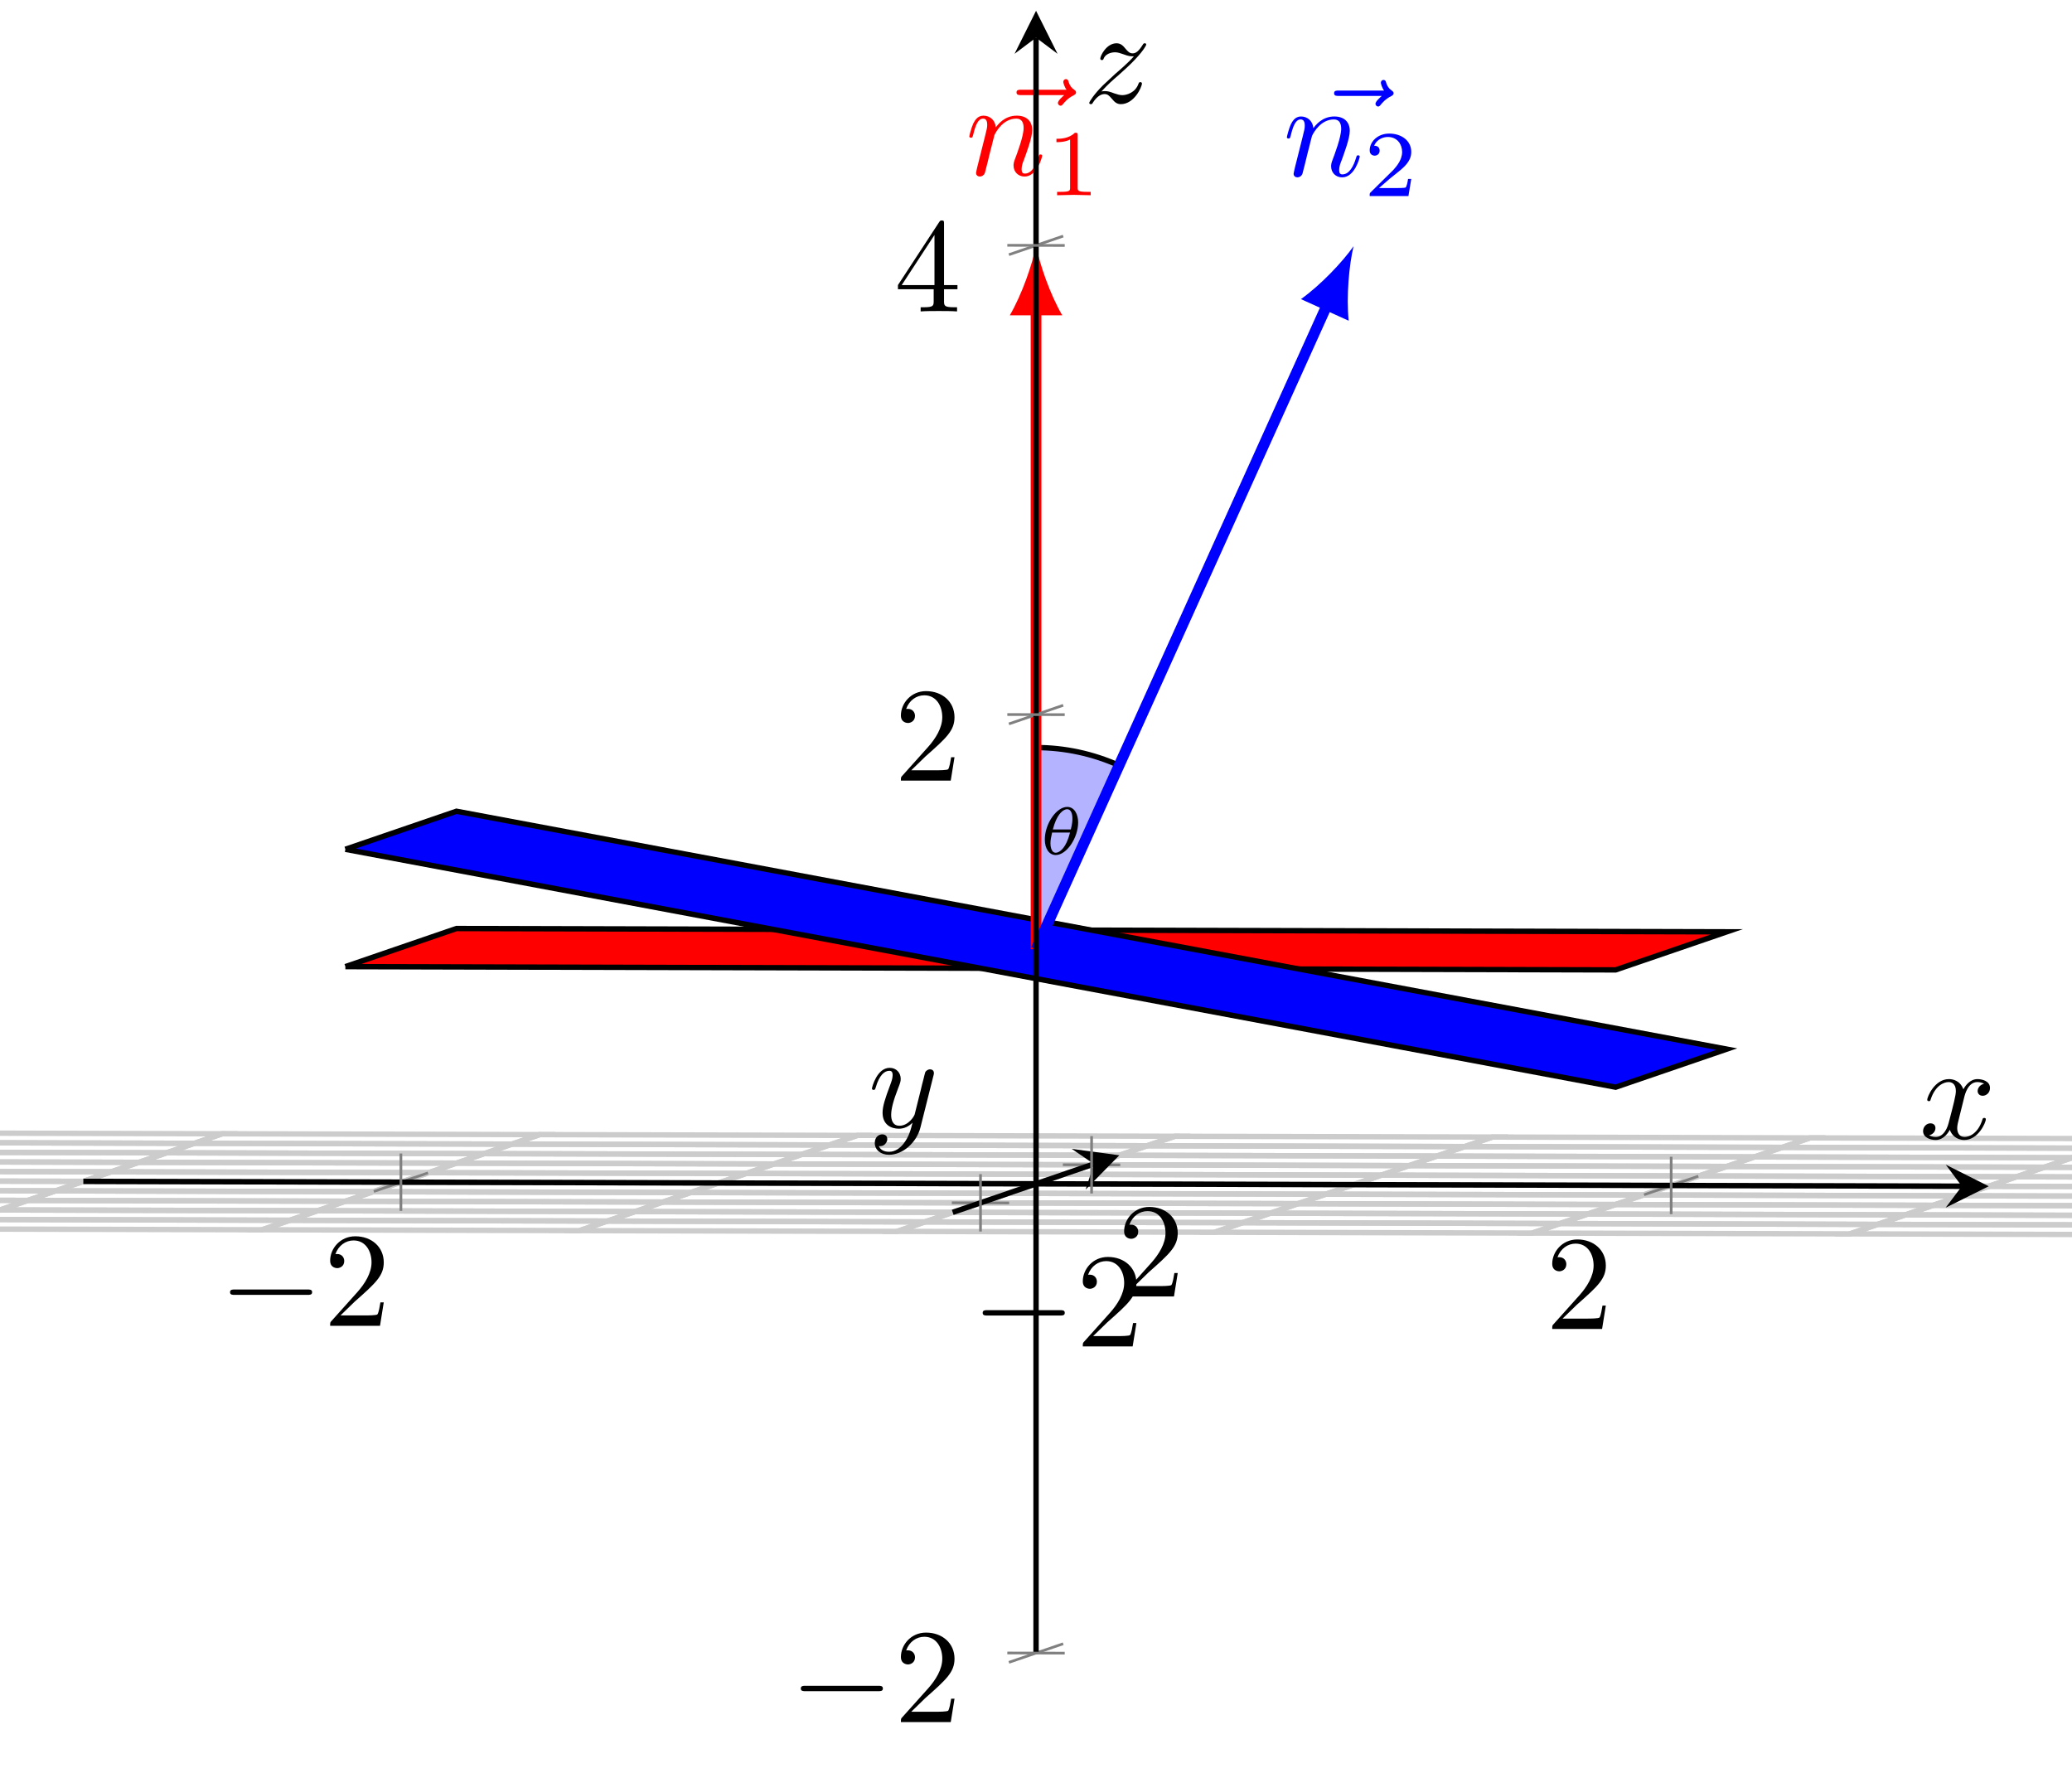 <?xml version='1.0' encoding='UTF-8'?>
<!-- This file was generated by dvisvgm 3.2.2 -->
<svg version='1.1' xmlns='http://www.w3.org/2000/svg' xmlns:xlink='http://www.w3.org/1999/xlink' width='230.357pt' height='197.658pt' viewBox='0 -131.772 153.571 131.772'>
<defs>
<clipPath id='clip1'>
<path d='M153.574 11.203V132.906L12.352 133.273L0 129.039V7.336L141.223 6.969Z'/>
</clipPath>
</defs>
<g id='page1'>
<g transform='matrix(1 0 0 -1 0 0)'>
<path d='M-30.605 47.871L-7.07 47.812L-9.129 47.105L-32.664 47.168Z' stroke='#ccc' fill='none' stroke-width='.399' stroke-miterlimit='10' clip-path='url(#clip1)'/>
<path d='M-7.07 47.812L16.469 47.75L14.41 47.043L-9.129 47.105Z' stroke='#ccc' fill='none' stroke-width='.399' stroke-miterlimit='10' clip-path='url(#clip1)'/>
<path d='M16.469 47.75L40.004 47.688L37.945 46.984L14.41 47.043Z' stroke='#ccc' fill='none' stroke-width='.399' stroke-miterlimit='10' clip-path='url(#clip1)'/>
<path d='M40.004 47.688L63.543 47.629L61.484 46.922L37.945 46.984Z' stroke='#ccc' fill='none' stroke-width='.399' stroke-miterlimit='10' clip-path='url(#clip1)'/>
<path d='M63.543 47.629L87.078 47.566L85.02 46.863L61.484 46.922Z' stroke='#ccc' fill='none' stroke-width='.399' stroke-miterlimit='10' clip-path='url(#clip1)'/>
<path d='M87.078 47.566L110.617 47.508L108.559 46.801L85.02 46.863Z' stroke='#ccc' fill='none' stroke-width='.399' stroke-miterlimit='10' clip-path='url(#clip1)'/>
<path d='M110.617 47.508L134.152 47.445L132.094 46.742L108.559 46.801Z' stroke='#ccc' fill='none' stroke-width='.399' stroke-miterlimit='10' clip-path='url(#clip1)'/>
<path d='M134.152 47.445L157.691 47.387L155.633 46.68L132.094 46.742Z' stroke='#ccc' fill='none' stroke-width='.399' stroke-miterlimit='10' clip-path='url(#clip1)'/>
<path d='M157.691 47.387L181.227 47.324L179.172 46.617L155.633 46.68Z' stroke='#ccc' fill='none' stroke-width='.399' stroke-miterlimit='10' clip-path='url(#clip1)'/>
<path d='M181.227 47.324L204.766 47.262L202.707 46.559L179.172 46.617Z' stroke='#ccc' fill='none' stroke-width='.399' stroke-miterlimit='10' clip-path='url(#clip1)'/>
<path d='M-32.664 47.168L-9.129 47.105L-11.188 46.398L-34.723 46.461Z' stroke='#ccc' fill='none' stroke-width='.399' stroke-miterlimit='10' clip-path='url(#clip1)'/>
<path d='M-9.129 47.105L14.41 47.043L12.352 46.34L-11.188 46.398Z' stroke='#ccc' fill='none' stroke-width='.399' stroke-miterlimit='10' clip-path='url(#clip1)'/>
<path d='M14.41 47.043L37.945 46.984L35.887 46.277L12.352 46.34Z' stroke='#ccc' fill='none' stroke-width='.399' stroke-miterlimit='10' clip-path='url(#clip1)'/>
<path d='M37.945 46.984L61.484 46.922L59.426 46.219L35.887 46.277Z' stroke='#ccc' fill='none' stroke-width='.399' stroke-miterlimit='10' clip-path='url(#clip1)'/>
<path d='M61.484 46.922L85.02 46.863L82.965 46.156L59.426 46.219Z' stroke='#ccc' fill='none' stroke-width='.399' stroke-miterlimit='10' clip-path='url(#clip1)'/>
<path d='M85.02 46.863L108.559 46.801L106.5 46.098L82.965 46.156Z' stroke='#ccc' fill='none' stroke-width='.399' stroke-miterlimit='10' clip-path='url(#clip1)'/>
<path d='M108.559 46.801L132.094 46.742L130.039 46.035L106.5 46.098Z' stroke='#ccc' fill='none' stroke-width='.399' stroke-miterlimit='10' clip-path='url(#clip1)'/>
<path d='M132.094 46.742L155.633 46.68L153.574 45.973L130.039 46.035Z' stroke='#ccc' fill='none' stroke-width='.399' stroke-miterlimit='10' clip-path='url(#clip1)'/>
<path d='M155.633 46.68L179.172 46.617L177.113 45.914L153.574 45.973Z' stroke='#ccc' fill='none' stroke-width='.399' stroke-miterlimit='10' clip-path='url(#clip1)'/>
<path d='M179.172 46.617L202.707 46.559L200.648 45.852L177.113 45.914Z' stroke='#ccc' fill='none' stroke-width='.399' stroke-miterlimit='10' clip-path='url(#clip1)'/>
<path d='M-34.723 46.461L-11.188 46.398L-13.246 45.695L-36.781 45.754Z' stroke='#ccc' fill='none' stroke-width='.399' stroke-miterlimit='10' clip-path='url(#clip1)'/>
<path d='M-11.188 46.398L12.352 46.34L10.293 45.633L-13.246 45.695Z' stroke='#ccc' fill='none' stroke-width='.399' stroke-miterlimit='10' clip-path='url(#clip1)'/>
<path d='M12.352 46.34L35.887 46.277L33.832 45.574L10.293 45.633Z' stroke='#ccc' fill='none' stroke-width='.399' stroke-miterlimit='10' clip-path='url(#clip1)'/>
<path d='M35.887 46.277L59.426 46.219L57.367 45.512L33.832 45.574Z' stroke='#ccc' fill='none' stroke-width='.399' stroke-miterlimit='10' clip-path='url(#clip1)'/>
<path d='M59.426 46.219L82.965 46.156L80.906 45.453L57.367 45.512Z' stroke='#ccc' fill='none' stroke-width='.399' stroke-miterlimit='10' clip-path='url(#clip1)'/>
<path d='M82.965 46.156L106.5 46.098L104.441 45.391L80.906 45.453Z' stroke='#ccc' fill='none' stroke-width='.399' stroke-miterlimit='10' clip-path='url(#clip1)'/>
<path d='M106.5 46.098L130.039 46.035L127.98 45.328L104.441 45.391Z' stroke='#ccc' fill='none' stroke-width='.399' stroke-miterlimit='10' clip-path='url(#clip1)'/>
<path d='M130.039 46.035L153.574 45.973L151.516 45.27L127.98 45.328Z' stroke='#ccc' fill='none' stroke-width='.399' stroke-miterlimit='10' clip-path='url(#clip1)'/>
<path d='M153.574 45.973L177.113 45.914L175.055 45.207L151.516 45.27Z' stroke='#ccc' fill='none' stroke-width='.399' stroke-miterlimit='10' clip-path='url(#clip1)'/>
<path d='M177.113 45.914L200.648 45.852L198.59 45.148L175.055 45.207Z' stroke='#ccc' fill='none' stroke-width='.399' stroke-miterlimit='10' clip-path='url(#clip1)'/>
<path d='M-36.781 45.754L-13.246 45.695L-15.301 44.988L-38.84 45.051Z' stroke='#ccc' fill='none' stroke-width='.399' stroke-miterlimit='10' clip-path='url(#clip1)'/>
<path d='M-13.246 45.695L10.293 45.633L8.234 44.93L-15.301 44.988Z' stroke='#ccc' fill='none' stroke-width='.399' stroke-miterlimit='10' clip-path='url(#clip1)'/>
<path d='M10.293 45.633L33.832 45.574L31.773 44.867L8.234 44.93Z' stroke='#ccc' fill='none' stroke-width='.399' stroke-miterlimit='10' clip-path='url(#clip1)'/>
<path d='M33.832 45.574L57.367 45.512L55.309 44.809L31.773 44.867Z' stroke='#ccc' fill='none' stroke-width='.399' stroke-miterlimit='10' clip-path='url(#clip1)'/>
<path d='M57.367 45.512L80.906 45.453L78.848 44.746L55.309 44.809Z' stroke='#ccc' fill='none' stroke-width='.399' stroke-miterlimit='10' clip-path='url(#clip1)'/>
<path d='M80.906 45.453L104.441 45.391L102.383 44.684L78.848 44.746Z' stroke='#ccc' fill='none' stroke-width='.399' stroke-miterlimit='10' clip-path='url(#clip1)'/>
<path d='M104.441 45.391L127.98 45.328L125.922 44.625L102.383 44.684Z' stroke='#ccc' fill='none' stroke-width='.399' stroke-miterlimit='10' clip-path='url(#clip1)'/>
<path d='M127.98 45.328L151.516 45.27L149.457 44.562L125.922 44.625Z' stroke='#ccc' fill='none' stroke-width='.399' stroke-miterlimit='10' clip-path='url(#clip1)'/>
<path d='M151.516 45.27L175.055 45.207L172.996 44.504L149.457 44.562Z' stroke='#ccc' fill='none' stroke-width='.399' stroke-miterlimit='10' clip-path='url(#clip1)'/>
<path d='M175.055 45.207L198.59 45.148L196.531 44.441L172.996 44.504Z' stroke='#ccc' fill='none' stroke-width='.399' stroke-miterlimit='10' clip-path='url(#clip1)'/>
<path d='M-38.84 45.051L-15.301 44.988L-17.359 44.285L-40.898 44.344Z' stroke='#ccc' fill='none' stroke-width='.399' stroke-miterlimit='10' clip-path='url(#clip1)'/>
<path d='M-15.301 44.988L8.234 44.93L6.176 44.223L-17.359 44.285Z' stroke='#ccc' fill='none' stroke-width='.399' stroke-miterlimit='10' clip-path='url(#clip1)'/>
<path d='M8.234 44.93L31.773 44.867L29.715 44.164L6.176 44.223Z' stroke='#ccc' fill='none' stroke-width='.399' stroke-miterlimit='10' clip-path='url(#clip1)'/>
<path d='M31.773 44.867L55.309 44.809L53.25 44.102L29.715 44.164Z' stroke='#ccc' fill='none' stroke-width='.399' stroke-miterlimit='10' clip-path='url(#clip1)'/>
<path d='M55.309 44.809L78.848 44.746L76.789 44.039L53.25 44.102Z' stroke='#ccc' fill='none' stroke-width='.399' stroke-miterlimit='10' clip-path='url(#clip1)'/>
<path d='M78.848 44.746L102.383 44.684L100.324 43.98L76.789 44.039Z' stroke='#ccc' fill='none' stroke-width='.399' stroke-miterlimit='10' clip-path='url(#clip1)'/>
<path d='M102.383 44.684L125.922 44.625L123.863 43.918L100.324 43.98Z' stroke='#ccc' fill='none' stroke-width='.399' stroke-miterlimit='10' clip-path='url(#clip1)'/>
<path d='M125.922 44.625L149.457 44.562L147.398 43.859L123.863 43.918Z' stroke='#ccc' fill='none' stroke-width='.399' stroke-miterlimit='10' clip-path='url(#clip1)'/>
<path d='M149.457 44.562L172.996 44.504L170.938 43.797L147.398 43.859Z' stroke='#ccc' fill='none' stroke-width='.399' stroke-miterlimit='10' clip-path='url(#clip1)'/>
<path d='M172.996 44.504L196.531 44.441L194.473 43.738L170.938 43.797Z' stroke='#ccc' fill='none' stroke-width='.399' stroke-miterlimit='10' clip-path='url(#clip1)'/>
<path d='M-40.898 44.344L-17.359 44.285L-19.418 43.578L-42.957 43.641Z' stroke='#ccc' fill='none' stroke-width='.399' stroke-miterlimit='10' clip-path='url(#clip1)'/>
<path d='M-17.359 44.285L6.176 44.223L4.117 43.52L-19.418 43.578Z' stroke='#ccc' fill='none' stroke-width='.399' stroke-miterlimit='10' clip-path='url(#clip1)'/>
<path d='M6.176 44.223L29.715 44.164L27.656 43.457L4.117 43.52Z' stroke='#ccc' fill='none' stroke-width='.399' stroke-miterlimit='10' clip-path='url(#clip1)'/>
<path d='M29.715 44.164L53.25 44.102L51.191 43.395L27.656 43.457Z' stroke='#ccc' fill='none' stroke-width='.399' stroke-miterlimit='10' clip-path='url(#clip1)'/>
<path d='M53.25 44.102L76.789 44.039L74.73 43.336L51.191 43.395Z' stroke='#ccc' fill='none' stroke-width='.399' stroke-miterlimit='10' clip-path='url(#clip1)'/>
<path d='M76.789 44.039L100.324 43.98L98.266 43.273L74.73 43.336Z' stroke='#ccc' fill='none' stroke-width='.399' stroke-miterlimit='10' clip-path='url(#clip1)'/>
<path d='M100.324 43.98L123.863 43.918L121.805 43.215L98.266 43.273Z' stroke='#ccc' fill='none' stroke-width='.399' stroke-miterlimit='10' clip-path='url(#clip1)'/>
<path d='M123.863 43.918L147.398 43.859L145.34 43.152L121.805 43.215Z' stroke='#ccc' fill='none' stroke-width='.399' stroke-miterlimit='10' clip-path='url(#clip1)'/>
<path d='M147.398 43.859L170.938 43.797L168.879 43.094L145.34 43.152Z' stroke='#ccc' fill='none' stroke-width='.399' stroke-miterlimit='10' clip-path='url(#clip1)'/>
<path d='M170.938 43.797L194.473 43.738L192.414 43.031L168.879 43.094Z' stroke='#ccc' fill='none' stroke-width='.399' stroke-miterlimit='10' clip-path='url(#clip1)'/>
<path d='M-42.957 43.641L-19.418 43.578L-21.477 42.875L-45.016 42.934Z' stroke='#ccc' fill='none' stroke-width='.399' stroke-miterlimit='10' clip-path='url(#clip1)'/>
<path d='M-19.418 43.578L4.117 43.52L2.059 42.812L-21.477 42.875Z' stroke='#ccc' fill='none' stroke-width='.399' stroke-miterlimit='10' clip-path='url(#clip1)'/>
<path d='M4.117 43.52L27.656 43.457L25.598 42.75L2.059 42.812Z' stroke='#ccc' fill='none' stroke-width='.399' stroke-miterlimit='10' clip-path='url(#clip1)'/>
<path d='M27.656 43.457L51.191 43.395L49.133 42.691L25.598 42.75Z' stroke='#ccc' fill='none' stroke-width='.399' stroke-miterlimit='10' clip-path='url(#clip1)'/>
<path d='M51.191 43.395L74.73 43.336L72.672 42.629L49.133 42.691Z' stroke='#ccc' fill='none' stroke-width='.399' stroke-miterlimit='10' clip-path='url(#clip1)'/>
<path d='M74.73 43.336L98.266 43.273L96.207 42.57L72.672 42.629Z' stroke='#ccc' fill='none' stroke-width='.399' stroke-miterlimit='10' clip-path='url(#clip1)'/>
<path d='M98.266 43.273L121.805 43.215L119.746 42.508L96.207 42.57Z' stroke='#ccc' fill='none' stroke-width='.399' stroke-miterlimit='10' clip-path='url(#clip1)'/>
<path d='M121.805 43.215L145.34 43.152L143.281 42.449L119.746 42.508Z' stroke='#ccc' fill='none' stroke-width='.399' stroke-miterlimit='10' clip-path='url(#clip1)'/>
<path d='M145.34 43.152L168.879 43.094L166.82 42.387L143.281 42.449Z' stroke='#ccc' fill='none' stroke-width='.399' stroke-miterlimit='10' clip-path='url(#clip1)'/>
<path d='M168.879 43.094L192.414 43.031L190.355 42.324L166.82 42.387Z' stroke='#ccc' fill='none' stroke-width='.399' stroke-miterlimit='10' clip-path='url(#clip1)'/>
<path d='M-45.016 42.934L-21.477 42.875L-23.535 42.168L-47.074 42.23Z' stroke='#ccc' fill='none' stroke-width='.399' stroke-miterlimit='10' clip-path='url(#clip1)'/>
<path d='M-21.477 42.875L2.059 42.812L0 42.105L-23.535 42.168Z' stroke='#ccc' fill='none' stroke-width='.399' stroke-miterlimit='10' clip-path='url(#clip1)'/>
<path d='M2.059 42.812L25.598 42.75L23.539 42.047L0 42.105Z' stroke='#ccc' fill='none' stroke-width='.399' stroke-miterlimit='10' clip-path='url(#clip1)'/>
<path d='M25.598 42.75L49.133 42.691L47.074 41.984L23.539 42.047Z' stroke='#ccc' fill='none' stroke-width='.399' stroke-miterlimit='10' clip-path='url(#clip1)'/>
<path d='M49.133 42.691L72.672 42.629L70.613 41.926L47.074 41.984Z' stroke='#ccc' fill='none' stroke-width='.399' stroke-miterlimit='10' clip-path='url(#clip1)'/>
<path d='M72.672 42.629L96.207 42.57L94.148 41.863L70.613 41.926Z' stroke='#ccc' fill='none' stroke-width='.399' stroke-miterlimit='10' clip-path='url(#clip1)'/>
<path d='M96.207 42.57L119.746 42.508L117.688 41.805L94.148 41.863Z' stroke='#ccc' fill='none' stroke-width='.399' stroke-miterlimit='10' clip-path='url(#clip1)'/>
<path d='M119.746 42.508L143.281 42.449L141.223 41.742L117.688 41.805Z' stroke='#ccc' fill='none' stroke-width='.399' stroke-miterlimit='10' clip-path='url(#clip1)'/>
<path d='M143.281 42.449L166.82 42.387L164.762 41.68L141.223 41.742Z' stroke='#ccc' fill='none' stroke-width='.399' stroke-miterlimit='10' clip-path='url(#clip1)'/>
<path d='M166.82 42.387L190.355 42.324L188.301 41.621L164.762 41.68Z' stroke='#ccc' fill='none' stroke-width='.399' stroke-miterlimit='10' clip-path='url(#clip1)'/>
<path d='M-47.074 42.23L-23.535 42.168L-25.594 41.461L-49.133 41.523Z' stroke='#ccc' fill='none' stroke-width='.399' stroke-miterlimit='10' clip-path='url(#clip1)'/>
<path d='M-23.535 42.168L0 42.105L-2.059 41.402L-25.594 41.461Z' stroke='#ccc' fill='none' stroke-width='.399' stroke-miterlimit='10' clip-path='url(#clip1)'/>
<path d='M0 42.105L23.539 42.047L21.48 41.34L-2.059 41.402Z' stroke='#ccc' fill='none' stroke-width='.399' stroke-miterlimit='10' clip-path='url(#clip1)'/>
<path d='M23.539 42.047L47.074 41.984L45.016 41.281L21.48 41.34Z' stroke='#ccc' fill='none' stroke-width='.399' stroke-miterlimit='10' clip-path='url(#clip1)'/>
<path d='M47.074 41.984L70.613 41.926L68.555 41.219L45.016 41.281Z' stroke='#ccc' fill='none' stroke-width='.399' stroke-miterlimit='10' clip-path='url(#clip1)'/>
<path d='M70.613 41.926L94.148 41.863L92.09 41.16L68.555 41.219Z' stroke='#ccc' fill='none' stroke-width='.399' stroke-miterlimit='10' clip-path='url(#clip1)'/>
<path d='M94.148 41.863L117.688 41.805L115.629 41.098L92.09 41.16Z' stroke='#ccc' fill='none' stroke-width='.399' stroke-miterlimit='10' clip-path='url(#clip1)'/>
<path d='M117.688 41.805L141.223 41.742L139.168 41.035L115.629 41.098Z' stroke='#ccc' fill='none' stroke-width='.399' stroke-miterlimit='10' clip-path='url(#clip1)'/>
<path d='M141.223 41.742L164.762 41.68L162.703 40.977L139.168 41.035Z' stroke='#ccc' fill='none' stroke-width='.399' stroke-miterlimit='10' clip-path='url(#clip1)'/>
<path d='M164.762 41.68L188.301 41.621L186.242 40.914L162.703 40.977Z' stroke='#ccc' fill='none' stroke-width='.399' stroke-miterlimit='10' clip-path='url(#clip1)'/>
<path d='M-49.133 41.523L-25.594 41.461L-27.652 40.758L-51.191 40.816Z' stroke='#ccc' fill='none' stroke-width='.399' stroke-miterlimit='10' clip-path='url(#clip1)'/>
<path d='M-25.594 41.461L-2.059 41.402L-4.117 40.695L-27.652 40.758Z' stroke='#ccc' fill='none' stroke-width='.399' stroke-miterlimit='10' clip-path='url(#clip1)'/>
<path d='M-2.059 41.402L21.48 41.34L19.422 40.637L-4.117 40.695Z' stroke='#ccc' fill='none' stroke-width='.399' stroke-miterlimit='10' clip-path='url(#clip1)'/>
<path d='M21.48 41.34L45.016 41.281L42.957 40.574L19.422 40.637Z' stroke='#ccc' fill='none' stroke-width='.399' stroke-miterlimit='10' clip-path='url(#clip1)'/>
<path d='M45.016 41.281L68.555 41.219L66.496 40.516L42.957 40.574Z' stroke='#ccc' fill='none' stroke-width='.399' stroke-miterlimit='10' clip-path='url(#clip1)'/>
<path d='M68.555 41.219L92.09 41.16L90.035 40.453L66.496 40.516Z' stroke='#ccc' fill='none' stroke-width='.399' stroke-miterlimit='10' clip-path='url(#clip1)'/>
<path d='M92.09 41.16L115.629 41.098L113.57 40.391L90.035 40.453Z' stroke='#ccc' fill='none' stroke-width='.399' stroke-miterlimit='10' clip-path='url(#clip1)'/>
<path d='M115.629 41.098L139.168 41.035L137.109 40.332L113.57 40.391Z' stroke='#ccc' fill='none' stroke-width='.399' stroke-miterlimit='10' clip-path='url(#clip1)'/>
<path d='M139.168 41.035L162.703 40.977L160.645 40.27L137.109 40.332Z' stroke='#ccc' fill='none' stroke-width='.399' stroke-miterlimit='10' clip-path='url(#clip1)'/>
<path d='M162.703 40.977L186.242 40.914L184.184 40.211L160.645 40.27Z' stroke='#ccc' fill='none' stroke-width='.399' stroke-miterlimit='10' clip-path='url(#clip1)'/>
<path d='M25.598 60.137L33.832 62.961L127.98 62.715L119.746 59.895L25.598 60.137' fill='#f00' clip-path='url(#clip1)'/>
<path d='M25.598 60.137L33.832 62.961L127.98 62.715L119.746 59.895L25.598 60.137' stroke='#000' fill='none' stroke-width='.399' stroke-miterlimit='10' clip-path='url(#clip1)'/>
<path d='M25.598 68.832L33.832 71.652L127.98 54.023L119.746 51.203L25.598 68.832' fill='#00f' clip-path='url(#clip1)'/>
<path d='M25.598 68.832L33.832 71.652L127.98 54.023L119.746 51.203L25.598 68.832' stroke='#000' fill='none' stroke-width='.399' stroke-miterlimit='10' clip-path='url(#clip1)'/>
<path d='M76.789 61.426L82.941 75.047C81.008 75.918 78.91 76.371 76.789 76.371Z' fill='#b3b3ff' clip-path='url(#clip1)'/>
<path d='M82.941 75.047C81.008 75.918 78.91 76.371 76.789 76.371' stroke='#000' fill='none' stroke-width='.399' stroke-miterlimit='10' clip-path='url(#clip1)'/>
<path d='M79.909 70.822C79.909 71.425 79.635 71.973 79.097 71.973C78.3 71.973 77.439 70.723 77.439 69.558C77.439 68.88 77.758 68.407 78.245 68.407C79.062 68.407 79.909 69.692 79.909 70.822ZM78.036 70.304C78.355 71.544 78.858 71.803 79.092 71.803C79.371 71.803 79.485 71.489 79.485 71.096C79.485 70.947 79.475 70.748 79.366 70.304H78.036ZM79.306 70.075C79.007 68.88 78.504 68.576 78.255 68.576C77.882 68.576 77.857 69.129 77.857 69.279C77.857 69.473 77.892 69.707 77.977 70.075H79.306Z' clip-path='url(#clip1)'/>
<path d='M76.789 61.426V108.926' stroke='#f00' fill='none' stroke-width='.797' stroke-miterlimit='10' clip-path='url(#clip1)'/>
<path d='M76.789 113.586C76.527 112.207 75.75 109.961 74.844 108.406H78.73C77.824 109.961 77.047 112.207 76.789 113.586' fill='#f00' clip-path='url(#clip1)'/>
<path d='M78.877 124.724C78.737 124.595 78.409 124.316 78.409 124.137C78.409 124.037 78.508 123.937 78.608 123.937C78.697 123.937 78.747 124.007 78.797 124.067C78.916 124.217 79.146 124.495 79.584 124.714C79.653 124.754 79.753 124.804 79.753 124.923C79.753 125.023 79.683 125.073 79.614 125.123C79.395 125.272 79.285 125.451 79.205 125.69C79.186 125.78 79.146 125.909 79.006 125.909C78.867 125.909 78.807 125.78 78.807 125.7C78.807 125.651 78.887 125.332 79.046 125.123H75.69C75.521 125.123 75.341 125.123 75.341 124.923C75.341 124.724 75.521 124.724 75.69 124.724H78.877Z' fill='#f00' clip-path='url(#clip1)'/>
<path d='M72.432 119.387C72.402 119.237 72.342 119.008 72.342 118.958C72.342 118.779 72.482 118.689 72.631 118.689C72.751 118.689 72.93 118.769 73 118.968C73.01 118.988 73.129 119.456 73.189 119.705L73.408 120.602C73.468 120.821 73.527 121.04 73.577 121.269C73.617 121.438 73.697 121.727 73.707 121.767C73.856 122.075 74.384 122.982 75.33 122.982C75.778 122.982 75.868 122.613 75.868 122.285C75.868 121.667 75.38 120.392 75.22 119.964C75.131 119.735 75.121 119.616 75.121 119.506C75.121 119.038 75.469 118.689 75.937 118.689C76.873 118.689 77.242 120.143 77.242 120.223C77.242 120.323 77.152 120.323 77.122 120.323C77.023 120.323 77.023 120.293 76.973 120.143C76.774 119.466 76.445 118.909 75.957 118.909C75.788 118.909 75.718 119.008 75.718 119.237C75.718 119.486 75.808 119.725 75.897 119.944C76.087 120.472 76.505 121.567 76.505 122.135C76.505 122.802 76.077 123.201 75.36 123.201C74.463 123.201 73.976 122.563 73.806 122.334C73.757 122.892 73.348 123.201 72.89 123.201C72.432 123.201 72.243 122.812 72.143 122.633C71.984 122.294 71.844 121.707 71.844 121.667C71.844 121.567 71.944 121.567 71.964 121.567C72.063 121.567 72.073 121.577 72.133 121.797C72.302 122.504 72.502 122.982 72.86 122.982C73.059 122.982 73.169 122.852 73.169 122.523C73.169 122.314 73.139 122.205 73.01 121.687L72.432 119.387Z' fill='#f00' clip-path='url(#clip1)'/>
<path d='M79.876 121.738C79.876 121.926 79.863 121.933 79.667 121.933C79.221 121.494 78.587 121.487 78.301 121.487V121.236C78.468 121.236 78.928 121.236 79.312 121.431V117.876C79.312 117.646 79.312 117.555 78.614 117.555H78.35V117.304C78.475 117.311 79.333 117.332 79.591 117.332C79.807 117.332 80.685 117.311 80.838 117.304V117.555H80.573C79.876 117.555 79.876 117.646 79.876 117.876V121.738Z' fill='#f00' clip-path='url(#clip1)'/>
<path d='M76.789 61.426L98.406 109.277' stroke='#00f' fill='none' stroke-width='.797' stroke-miterlimit='10' clip-path='url(#clip1)'/>
<path d='M100.324 113.527C99.52 112.375 97.887 110.648 96.422 109.605L99.961 108.004C99.777 109.793 99.992 112.16 100.324 113.527' fill='#00f' clip-path='url(#clip1)'/>
<path d='M102.414 124.663C102.274 124.534 101.946 124.255 101.946 124.076C101.946 123.976 102.045 123.876 102.145 123.876C102.234 123.876 102.284 123.946 102.334 124.006C102.454 124.156 102.683 124.434 103.121 124.653C103.19 124.693 103.29 124.743 103.29 124.862C103.29 124.962 103.22 125.012 103.151 125.062C102.932 125.211 102.822 125.39 102.742 125.629C102.723 125.719 102.683 125.848 102.543 125.848C102.404 125.848 102.344 125.719 102.344 125.639C102.344 125.59 102.424 125.271 102.583 125.062H99.227C99.058 125.062 98.879 125.062 98.879 124.862C98.879 124.663 99.058 124.663 99.227 124.663H102.414Z' fill='#00f' clip-path='url(#clip1)'/>
<path d='M95.969 119.326C95.939 119.176 95.879 118.947 95.879 118.897C95.879 118.718 96.019 118.628 96.168 118.628C96.288 118.628 96.467 118.708 96.537 118.907C96.547 118.927 96.666 119.395 96.726 119.644L96.945 120.541C97.005 120.76 97.064 120.979 97.114 121.208C97.154 121.377 97.234 121.666 97.244 121.706C97.393 122.014 97.921 122.921 98.867 122.921C99.315 122.921 99.405 122.552 99.405 122.224C99.405 121.606 98.917 120.331 98.757 119.903C98.668 119.674 98.658 119.555 98.658 119.445C98.658 118.977 99.006 118.628 99.474 118.628C100.41 118.628 100.779 120.082 100.779 120.162C100.779 120.262 100.689 120.262 100.659 120.262C100.56 120.262 100.56 120.232 100.51 120.082C100.311 119.405 99.982 118.848 99.494 118.848C99.325 118.848 99.255 118.947 99.255 119.176C99.255 119.425 99.345 119.664 99.434 119.883C99.624 120.411 100.042 121.506 100.042 122.074C100.042 122.741 99.614 123.14 98.897 123.14C98 123.14 97.513 122.502 97.343 122.273C97.294 122.831 96.885 123.14 96.427 123.14C95.969 123.14 95.78 122.751 95.68 122.572C95.521 122.233 95.381 121.646 95.381 121.606C95.381 121.506 95.481 121.506 95.501 121.506C95.6 121.506 95.61 121.516 95.67 121.736C95.839 122.443 96.039 122.921 96.397 122.921C96.596 122.921 96.706 122.791 96.706 122.462C96.706 122.253 96.676 122.144 96.547 121.626L95.969 119.326Z' fill='#00f' clip-path='url(#clip1)'/>
<path d='M104.599 118.513H104.361C104.341 118.359 104.271 117.948 104.18 117.878C104.125 117.836 103.588 117.836 103.49 117.836H102.207C102.939 118.485 103.183 118.68 103.602 119.008C104.117 119.419 104.599 119.851 104.599 120.513C104.599 121.357 103.86 121.873 102.967 121.873C102.103 121.873 101.517 121.266 101.517 120.625C101.517 120.27 101.817 120.235 101.887 120.235C102.054 120.235 102.256 120.353 102.256 120.604C102.256 120.73 102.207 120.974 101.845 120.974C102.061 121.469 102.535 121.622 102.863 121.622C103.56 121.622 103.922 121.078 103.922 120.513C103.922 119.907 103.49 119.426 103.267 119.175L101.587 117.516C101.517 117.453 101.517 117.439 101.517 117.244H104.389L104.599 118.513Z' fill='#00f' clip-path='url(#clip1)'/>
<path d='M27.703 43.473L31.723 44.852M121.852 43.23L125.875 44.609' stroke='#808080' fill='none' stroke-width='.199' stroke-miterlimit='10'/>
<path d='M70.547 42.637L74.797 42.625M78.777 45.457L83.031 45.445' stroke='#808080' fill='none' stroke-width='.199' stroke-miterlimit='10'/>
<path d='M6.176 44.223L145.406 43.863' stroke='#000' fill='none' stroke-width='.399' stroke-miterlimit='10'/>
<path d='M147.398 43.859L144.215 45.461L145.406 43.863L144.207 42.273'/>
<path d='M70.613 41.926L81.078 45.512' stroke='#000' fill='none' stroke-width='.399' stroke-miterlimit='10'/>
<path d='M82.961 46.156L79.43 46.633L81.078 45.512L80.465 43.617'/>
<path d='M22.785 35.811C22.955 35.811 23.134 35.811 23.134 36.011C23.134 36.21 22.955 36.21 22.785 36.21H17.398C17.229 36.21 17.05 36.21 17.05 36.011C17.05 35.811 17.229 35.811 17.398 35.811H22.785Z'/>
<path d='M25.237 34.288L26.292 35.313C27.846 36.688 28.443 37.226 28.443 38.221C28.443 39.357 27.547 40.153 26.332 40.153C25.207 40.153 24.47 39.237 24.47 38.351C24.47 37.793 24.968 37.793 24.998 37.793C25.167 37.793 25.515 37.913 25.515 38.321C25.515 38.58 25.336 38.839 24.988 38.839C24.908 38.839 24.888 38.839 24.858 38.829C25.087 39.476 25.625 39.845 26.203 39.845C27.109 39.845 27.537 39.038 27.537 38.221C27.537 37.425 27.039 36.638 26.491 36.021L24.58 33.889C24.47 33.78 24.47 33.76 24.47 33.521H28.165L28.443 35.254H28.195C28.145 34.955 28.075 34.517 27.975 34.368C27.906 34.288 27.248 34.288 27.029 34.288H25.237Z'/>
<path d='M115.814 34.053L116.869 35.078C118.423 36.453 119.02 36.991 119.02 37.986C119.02 39.122 118.124 39.918 116.909 39.918C115.784 39.918 115.047 39.002 115.047 38.116C115.047 37.558 115.545 37.558 115.575 37.558C115.744 37.558 116.092 37.678 116.092 38.086C116.092 38.345 115.913 38.604 115.565 38.604C115.485 38.604 115.465 38.604 115.435 38.594C115.664 39.241 116.202 39.61 116.78 39.61C117.686 39.61 118.114 38.803 118.114 37.986C118.114 37.19 117.616 36.403 117.068 35.786L115.157 33.654C115.047 33.545 115.047 33.525 115.047 33.286H118.742L119.02 35.019H118.772C118.722 34.72 118.652 34.282 118.552 34.133C118.483 34.053 117.825 34.053 117.606 34.053H115.814Z'/>
<path d='M78.57 34.28C78.739 34.28 78.918 34.28 78.918 34.48C78.918 34.679 78.739 34.679 78.57 34.679H73.182C73.013 34.679 72.834 34.679 72.834 34.48C72.834 34.28 73.013 34.28 73.182 34.28H78.57Z'/>
<path d='M81.021 32.757L82.076 33.782C83.63 35.157 84.227 35.695 84.227 36.69C84.227 37.826 83.331 38.622 82.116 38.622C80.991 38.622 80.254 37.706 80.254 36.82C80.254 36.262 80.752 36.262 80.782 36.262C80.951 36.262 81.299 36.382 81.299 36.79C81.299 37.049 81.12 37.308 80.772 37.308C80.692 37.308 80.672 37.308 80.642 37.298C80.871 37.945 81.409 38.314 81.987 38.314C82.893 38.314 83.321 37.507 83.321 36.69C83.321 35.894 82.823 35.107 82.275 34.49L80.364 32.358C80.254 32.249 80.254 32.229 80.254 31.99H83.949L84.227 33.723H83.979C83.929 33.424 83.859 32.986 83.759 32.837C83.69 32.757 83.032 32.757 82.813 32.757H81.021Z'/>
<path d='M84.084 36.462L85.139 37.488C86.693 38.862 87.29 39.4 87.29 40.395C87.29 41.531 86.394 42.328 85.179 42.328C84.054 42.328 83.317 41.411 83.317 40.525C83.317 39.967 83.815 39.967 83.845 39.967C84.014 39.967 84.362 40.087 84.362 40.495C84.362 40.754 84.183 41.013 83.835 41.013C83.755 41.013 83.735 41.013 83.705 41.003C83.934 41.65 84.472 42.019 85.05 42.019C85.956 42.019 86.384 41.212 86.384 40.395C86.384 39.599 85.886 38.812 85.338 38.195L83.427 36.063C83.317 35.954 83.317 35.934 83.317 35.695H87.012L87.29 37.428H87.042C86.992 37.129 86.922 36.691 86.822 36.542C86.753 36.462 86.095 36.462 85.876 36.462H84.084Z'/>
<path d='M72.672 40.504V44.758M80.906 43.324V47.578' stroke='#808080' fill='none' stroke-width='.199' stroke-miterlimit='10'/>
<path d='M74.777 8.578L78.801 9.957M74.777 78.125L78.801 79.504M74.777 112.898L78.801 114.277' stroke='#808080' fill='none' stroke-width='.199' stroke-miterlimit='10'/>
<path d='M76.789 9.27V128.98' stroke='#000' fill='none' stroke-width='.399' stroke-miterlimit='10'/>
<path d='M76.789 130.973L75.195 127.785L76.789 128.981L78.383 127.785'/>
<path d='M65.089 6.441C65.258 6.441 65.437 6.441 65.437 6.641C65.437 6.84 65.258 6.84 65.089 6.84H59.701C59.532 6.84 59.353 6.84 59.353 6.641C59.353 6.441 59.532 6.441 59.701 6.441H65.089Z'/>
<path d='M67.54 4.918L68.595 5.944C70.149 7.318 70.746 7.856 70.746 8.851C70.746 9.987 69.85 10.784 68.635 10.784C67.51 10.784 66.773 9.867 66.773 8.981C66.773 8.423 67.271 8.423 67.301 8.423C67.47 8.423 67.818 8.543 67.818 8.951C67.818 9.21 67.639 9.469 67.291 9.469C67.211 9.469 67.191 9.469 67.161 9.459C67.39 10.106 67.928 10.475 68.506 10.475C69.412 10.475 69.84 9.668 69.84 8.851C69.84 8.055 69.342 7.268 68.794 6.651L66.882 4.519C66.773 4.41 66.773 4.39 66.773 4.151H70.467L70.746 5.884H70.497C70.447 5.585 70.378 5.147 70.278 4.998C70.209 4.918 69.551 4.918 69.332 4.918H67.54Z'/>
<path d='M67.539 74.688L68.594 75.714C70.148 77.088 70.745 77.626 70.745 78.621C70.745 79.757 69.849 80.554 68.634 80.554C67.509 80.554 66.772 79.637 66.772 78.751C66.772 78.193 67.27 78.193 67.3 78.193C67.469 78.193 67.817 78.313 67.817 78.721C67.817 78.98 67.638 79.239 67.29 79.239C67.21 79.239 67.19 79.239 67.16 79.229C67.389 79.876 67.927 80.245 68.505 80.245C69.411 80.245 69.839 79.438 69.839 78.621C69.839 77.825 69.341 77.038 68.793 76.421L66.881 74.289C66.772 74.18 66.772 74.16 66.772 73.921H70.466L70.745 75.654H70.496C70.446 75.355 70.377 74.917 70.277 74.768C70.208 74.688 69.55 74.688 69.331 74.688H67.539Z'/>
<path d='M69.202 110.336V109.47C69.202 109.111 69.182 109.002 68.445 109.002H68.236V108.693C68.644 108.723 69.162 108.723 69.58 108.723C69.998 108.723 70.526 108.723 70.935 108.693V109.002H70.726C69.988 109.002 69.969 109.111 69.969 109.47V110.336H70.964V110.645H69.969V115.176C69.969 115.375 69.969 115.435 69.809 115.435C69.72 115.435 69.69 115.435 69.61 115.315L66.553 110.645V110.336H69.202ZM69.261 110.645H66.832L69.261 114.359V110.645Z'/>
<path d='M29.715 42.035V46.289M123.863 41.793V46.047' stroke='#808080' fill='none' stroke-width='.199' stroke-miterlimit='10'/>
<path d='M74.66 9.273L78.914 9.262M74.66 78.82L78.914 78.809M74.66 113.594L78.914 113.582' stroke='#808080' fill='none' stroke-width='.199' stroke-miterlimit='10'/>
<path d='M145.571 50.407C145.631 50.666 145.86 51.582 146.557 51.582C146.607 51.582 146.846 51.582 147.055 51.453C146.776 51.403 146.577 51.154 146.577 50.915C146.577 50.756 146.687 50.567 146.955 50.567C147.174 50.567 147.493 50.746 147.493 51.144C147.493 51.662 146.906 51.802 146.567 51.802C145.989 51.802 145.641 51.274 145.521 51.045C145.273 51.702 144.735 51.802 144.446 51.802C143.41 51.802 142.843 50.517 142.843 50.268C142.843 50.168 142.942 50.168 142.962 50.168C143.042 50.168 143.072 50.188 143.092 50.278C143.43 51.334 144.087 51.582 144.426 51.582C144.615 51.582 144.964 51.493 144.964 50.915C144.964 50.607 144.794 49.939 144.426 48.545C144.267 47.928 143.918 47.51 143.48 47.51C143.42 47.51 143.191 47.51 142.982 47.639C143.231 47.689 143.45 47.898 143.45 48.177C143.45 48.446 143.231 48.525 143.082 48.525C142.783 48.525 142.534 48.266 142.534 47.948C142.534 47.49 143.032 47.29 143.47 47.29C144.127 47.29 144.486 47.987 144.516 48.047C144.635 47.679 144.993 47.29 145.591 47.29C146.617 47.29 147.184 48.575 147.184 48.824C147.184 48.924 147.095 48.924 147.065 48.924C146.975 48.924 146.955 48.884 146.935 48.814C146.607 47.748 145.93 47.51 145.611 47.51C145.223 47.51 145.063 47.828 145.063 48.167C145.063 48.386 145.123 48.605 145.233 49.043L145.571 50.407Z'/>
<path d='M69.178 52.029C69.218 52.169 69.218 52.188 69.218 52.258C69.218 52.437 69.078 52.527 68.929 52.527C68.829 52.527 68.67 52.467 68.58 52.318C68.561 52.268 68.481 51.959 68.441 51.78C68.371 51.521 68.301 51.252 68.242 50.983L67.794 49.191C67.754 49.042 67.326 48.345 66.668 48.345C66.161 48.345 66.051 48.783 66.051 49.151C66.051 49.609 66.22 50.227 66.559 51.103C66.718 51.511 66.758 51.621 66.758 51.82C66.758 52.268 66.439 52.637 65.941 52.637C64.995 52.637 64.627 51.193 64.627 51.103C64.627 51.003 64.726 51.003 64.746 51.003C64.846 51.003 64.856 51.023 64.906 51.183C65.175 52.119 65.573 52.417 65.911 52.417C65.991 52.417 66.161 52.417 66.161 52.099C66.161 51.85 66.061 51.591 65.991 51.402C65.593 50.346 65.414 49.778 65.414 49.311C65.414 48.424 66.041 48.125 66.628 48.125C67.017 48.125 67.356 48.295 67.634 48.573C67.505 48.056 67.385 47.568 66.987 47.04C66.728 46.701 66.35 46.412 65.891 46.412C65.752 46.412 65.304 46.442 65.135 46.831C65.294 46.831 65.424 46.831 65.563 46.95C65.662 47.04 65.762 47.169 65.762 47.359C65.762 47.667 65.493 47.707 65.394 47.707C65.165 47.707 64.836 47.548 64.836 47.06C64.836 46.562 65.274 46.193 65.891 46.193C66.917 46.193 67.943 47.1 68.222 48.225L69.178 52.029Z'/>
<path d='M81.629 124.99C82.167 125.567 82.456 125.816 82.815 126.125C82.815 126.135 83.432 126.663 83.791 127.021C84.737 127.947 84.956 128.425 84.956 128.465C84.956 128.565 84.866 128.565 84.846 128.565C84.776 128.565 84.747 128.545 84.697 128.455C84.398 127.977 84.189 127.818 83.95 127.818C83.711 127.818 83.591 127.967 83.442 128.136C83.253 128.366 83.083 128.565 82.755 128.565C82.008 128.565 81.55 127.639 81.55 127.429C81.55 127.38 81.58 127.32 81.669 127.32S81.779 127.37 81.799 127.429C81.988 127.887 82.566 127.897 82.645 127.897C82.854 127.897 83.043 127.828 83.272 127.748C83.671 127.599 83.781 127.599 84.039 127.599C83.681 127.171 82.844 126.453 82.655 126.294L81.759 125.458C81.082 124.791 80.733 124.223 80.733 124.153C80.733 124.053 80.833 124.053 80.853 124.053C80.932 124.053 80.952 124.073 81.012 124.183C81.241 124.531 81.54 124.801 81.858 124.801C82.087 124.801 82.187 124.711 82.436 124.422C82.605 124.213 82.785 124.053 83.073 124.053C84.059 124.053 84.637 125.318 84.637 125.587C84.637 125.637 84.597 125.687 84.517 125.687C84.428 125.687 84.408 125.627 84.378 125.557C84.149 124.91 83.512 124.721 83.183 124.721C82.984 124.721 82.805 124.781 82.595 124.85C82.257 124.98 82.107 125.02 81.898 125.02C81.878 125.02 81.719 125.02 81.629 124.99Z'/>
</g>
</g>
</svg>